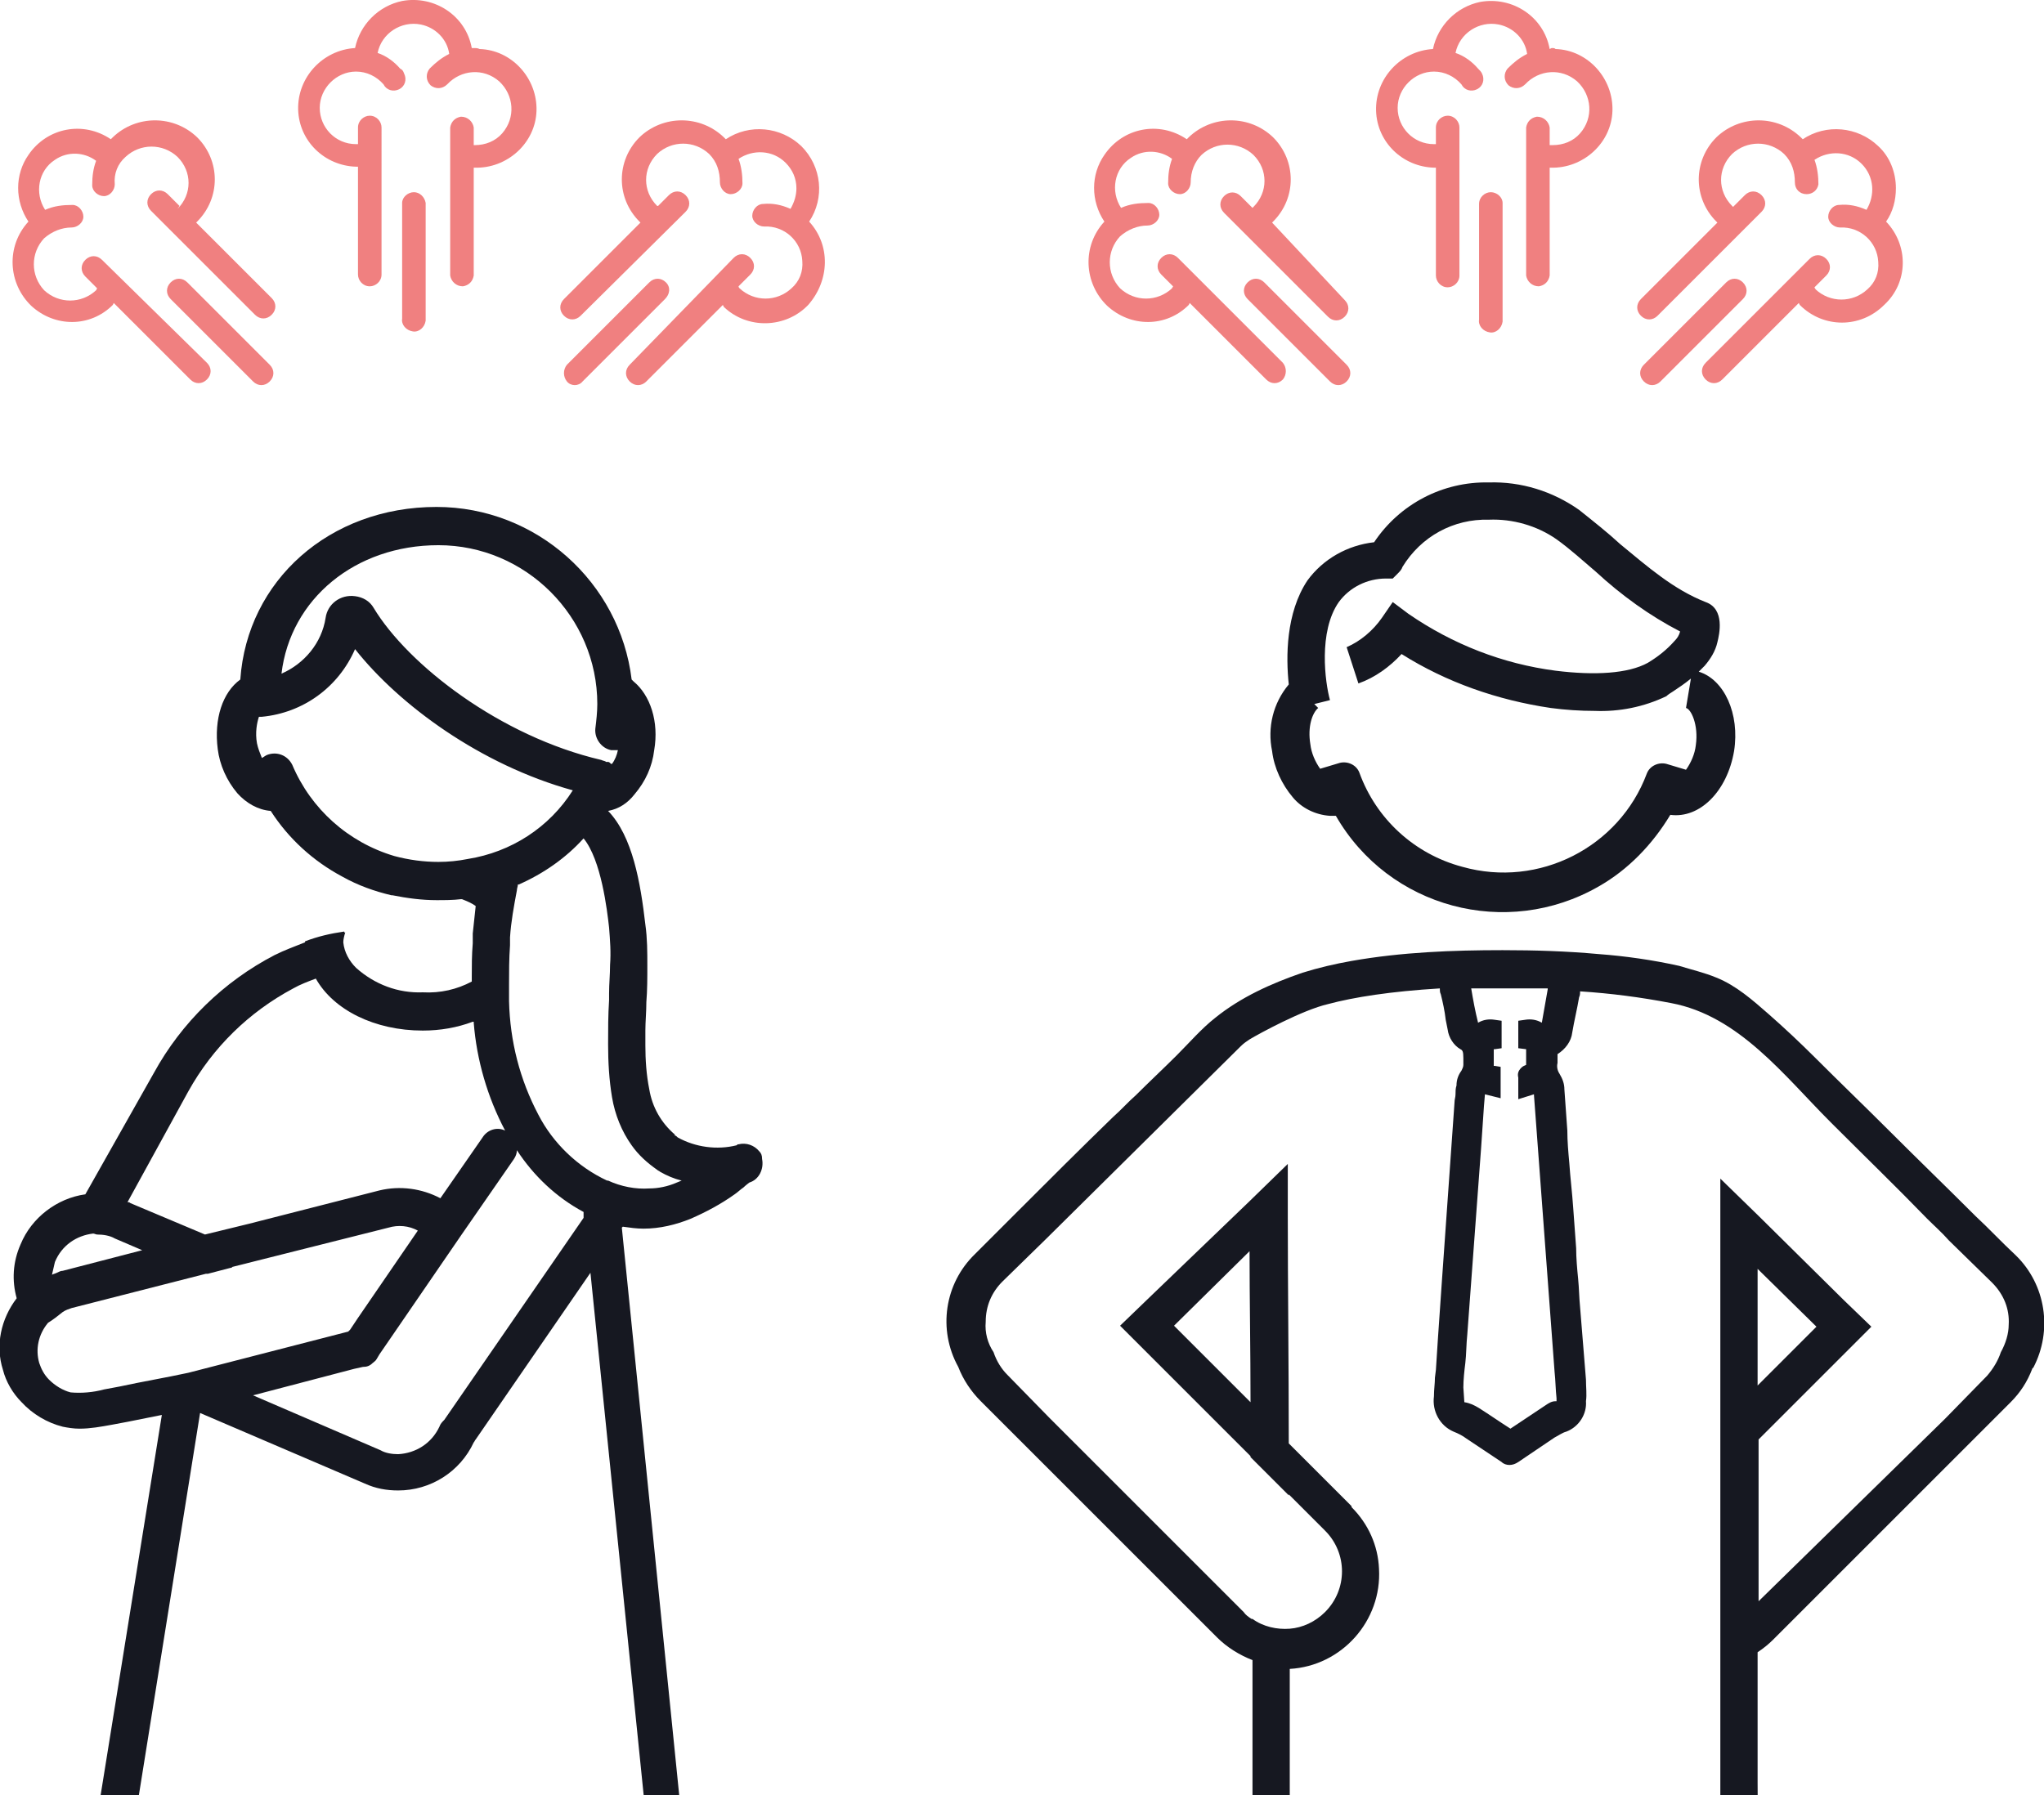 <?xml version="1.0" encoding="utf-8"?>
<!-- Generator: Adobe Illustrator 23.0.2, SVG Export Plug-In . SVG Version: 6.00 Build 0)  -->
<svg version="1.1" id="Layer_1" xmlns="http://www.w3.org/2000/svg" xmlns:xlink="http://www.w3.org/1999/xlink" x="0px" y="0px"
	 viewBox="0 0 208.4 183.1" style="enable-background:new 0 0 208.4 183.1;" xml:space="preserve">
<style type="text/css">
	.st0{fill:#F08080;}
	.st1{fill:#161821;}
</style>
<title>cold shoulder</title>
<g>
	<path class="st0" d="M129.7,22.7l0.1-0.1c2.4-2.4,2.4-6.2,0-8.6c-2.4-2.3-6.2-2.3-8.6,0c-0.1,0.1-0.1,0.1-0.2,0.2
		c-2.8-1.9-6.5-1.2-8.4,1.6c-1.4,2-1.4,4.7,0,6.8c-2.3,2.5-2.1,6.3,0.3,8.6c2.4,2.2,6,2.2,8.3-0.1l0.1-0.2l7.8,7.8
		c0.5,0.5,1.2,0.5,1.7,0c0.4-0.5,0.4-1.2,0-1.7l-10.7-10.7c-0.5-0.5-1.2-0.5-1.7,0c-0.5,0.5-0.5,1.2,0,1.7l1.2,1.2
		c0,0.1-0.1,0.1-0.1,0.2c-1.5,1.4-3.8,1.4-5.3,0c-1.4-1.5-1.4-3.8,0-5.3c0.8-0.7,1.8-1.1,2.8-1.1c0.6,0,1.2-0.5,1.2-1.1
		c0-0.6-0.5-1.2-1.1-1.2l0,0c-1,0-1.9,0.1-2.8,0.5c-1.1-1.7-0.7-4,1-5.1c1.3-0.9,3-0.8,4.2,0.1c-0.3,0.8-0.4,1.6-0.4,2.5
		c0,0.6,0.6,1.1,1.2,1.1c0,0,0,0,0,0c0.6,0,1.1-0.6,1.1-1.2c0,0,0,0,0,0c0-1.1,0.4-2.1,1.1-2.8c1.5-1.4,3.8-1.4,5.3,0
		c1.5,1.5,1.5,3.8,0,5.3l-0.1,0.1l-1.2-1.2c-0.5-0.5-1.2-0.5-1.7,0c-0.5,0.5-0.5,1.2,0,1.7l0,0l10.6,10.6c0.5,0.5,1.2,0.5,1.7,0
		c0.5-0.5,0.5-1.2,0-1.7L129.7,22.7z"/>
	<path class="st0" d="M128.9,28.8c-0.5-0.5-1.2-0.5-1.7,0c-0.5,0.5-0.5,1.2,0,1.7l8.4,8.4c0.5,0.5,1.2,0.5,1.7,0
		c0.5-0.5,0.5-1.2,0-1.7l0,0L128.9,28.8z"/>
	<path class="st0" d="M192.3,22.6c0.7-1,1-2.2,1-3.4c0-1.6-0.6-3.2-1.8-4.3c-2.1-2-5.3-2.3-7.7-0.7c-0.1-0.1-0.1-0.1-0.2-0.2
		c-2.4-2.3-6.2-2.3-8.6,0c-2.4,2.4-2.4,6.2,0,8.6c0,0,0,0,0,0l0.1,0.1l-7.8,7.8c-0.5,0.5-0.5,1.2,0,1.7c0.5,0.5,1.2,0.5,1.7,0l0,0
		l10.6-10.6c0.5-0.5,0.5-1.2,0-1.7c-0.5-0.5-1.2-0.5-1.7,0l-1.2,1.2l-0.1-0.1c-1.5-1.5-1.5-3.8,0-5.3c1.5-1.4,3.8-1.4,5.3,0
		c0.8,0.8,1.1,1.8,1.1,2.9c0,0.7,0.5,1.2,1.2,1.2c0.6,0,1.1-0.4,1.2-1c0-0.8-0.1-1.7-0.4-2.5c1.5-1,3.5-0.9,4.8,0.4
		c1.3,1.3,1.4,3.2,0.5,4.7c-0.9-0.4-1.8-0.6-2.8-0.5c-0.6,0-1.1,0.6-1.1,1.2c0,0.6,0.6,1.1,1.2,1.1l0,0c2.1-0.1,3.8,1.5,3.9,3.5
		c0.1,1.1-0.3,2.1-1.1,2.8c-1.5,1.4-3.8,1.4-5.3,0c0-0.1-0.1-0.1-0.1-0.2l1.2-1.2c0.5-0.5,0.5-1.2,0-1.7c-0.5-0.5-1.2-0.5-1.7,0
		l-10.6,10.6c-0.5,0.5-0.5,1.2,0,1.7c0.5,0.5,1.2,0.5,1.7,0l0,0l7.8-7.8l0.1,0.2c2.4,2.4,6.2,2.4,8.6,0c0,0,0,0,0,0
		C194.6,28.8,194.6,25,192.3,22.6z"/>
	<path class="st0" d="M177.7,28.8c-0.5-0.5-1.2-0.5-1.7,0c0,0,0,0,0,0l-8.4,8.4c-0.5,0.5-0.5,1.2,0,1.7c0.5,0.5,1.2,0.5,1.7,0l0,0
		l8.4-8.4C178.2,30,178.2,29.3,177.7,28.8C177.7,28.8,177.7,28.8,177.7,28.8z"/>
	<path class="st0" d="M158.2,4.9L158,5c-0.6-3.3-3.8-5.4-7.1-4.8c-2.4,0.5-4.3,2.4-4.8,4.8c-3.3,0.2-5.9,3-5.8,6.3
		c0.1,3.2,2.7,5.7,5.9,5.8h0.2v11c0,0.6,0.5,1.2,1.2,1.2c0.6,0,1.2-0.5,1.2-1.2V13c0-0.6-0.5-1.2-1.2-1.2c-0.6,0-1.2,0.5-1.2,1.2
		c0,0,0,0,0,0v1.7c-0.1,0-0.1,0-0.2,0c-2.1,0-3.7-1.7-3.7-3.7s1.7-3.7,3.7-3.7c1.1,0,2.1,0.5,2.8,1.3c0.3,0.6,1,0.8,1.6,0.5
		c0.6-0.3,0.8-1,0.5-1.6c-0.1-0.2-0.2-0.3-0.4-0.5c-0.6-0.7-1.4-1.3-2.3-1.6c0.4-2,2.4-3.3,4.4-2.9c1.5,0.3,2.7,1.5,2.9,3
		c-0.8,0.4-1.4,0.9-2,1.5c-0.4,0.5-0.4,1.2,0.1,1.7c0.5,0.4,1.2,0.4,1.7-0.1l0,0c1.4-1.5,3.7-1.7,5.3-0.3c1.5,1.4,1.7,3.7,0.3,5.3
		c-0.7,0.8-1.7,1.2-2.8,1.2H158V13c-0.1-0.6-0.6-1.1-1.3-1.1c-0.6,0.1-1,0.5-1.1,1.1v15.1c0.1,0.6,0.6,1.1,1.3,1.1
		c0.6-0.1,1-0.5,1.1-1.1v-11h0.1c3.3,0.1,6.2-2.5,6.3-5.8c0.1-3.3-2.5-6.2-5.8-6.3C158.5,4.9,158.4,4.9,158.2,4.9L158.2,4.9z"/>
	<path class="st0" d="M152,19.6c-0.6,0-1.2,0.5-1.2,1.2v11.8c-0.1,0.6,0.4,1.2,1.1,1.3c0.6,0.1,1.2-0.4,1.3-1.1c0-0.1,0-0.1,0-0.2
		V20.7C153.2,20.1,152.6,19.6,152,19.6C152,19.6,152,19.6,152,19.6z"/>
	<path class="st0" d="M20,22.7l0.1-0.1c2.4-2.4,2.4-6.2,0-8.6c-2.4-2.3-6.2-2.3-8.6,0c-0.1,0.1-0.1,0.1-0.2,0.2
		c-2.8-1.9-6.5-1.2-8.4,1.6c-1.4,2-1.4,4.7,0,6.8c-2.3,2.5-2.1,6.3,0.3,8.6c2.4,2.2,6,2.2,8.3-0.1l0.1-0.2l7.8,7.8
		c0.5,0.5,1.2,0.5,1.7,0c0.5-0.5,0.5-1.2,0-1.7L10.4,26.5c-0.5-0.5-1.2-0.5-1.7,0s-0.5,1.2,0,1.7l0,0l1.2,1.2l-0.1,0.2
		c-1.5,1.4-3.8,1.4-5.3,0c-1.4-1.5-1.4-3.8,0-5.3c0.8-0.7,1.8-1.1,2.8-1.1c0.6,0,1.2-0.5,1.2-1.1c0-0.6-0.5-1.2-1.1-1.2
		c-1,0-1.9,0.1-2.8,0.5c-1.1-1.7-0.7-4,1-5.1c1.3-0.9,3-0.8,4.2,0.1c-0.3,0.8-0.4,1.6-0.4,2.5c0,0.6,0.6,1.1,1.2,1.1
		c0.6,0,1.1-0.6,1.1-1.2l0,0c-0.1-1.1,0.3-2.1,1.1-2.8c1.5-1.4,3.8-1.4,5.3,0c1.5,1.5,1.5,3.8,0,5.3L18.3,21l-1.2-1.2
		c-0.5-0.5-1.2-0.5-1.7,0s-0.5,1.2,0,1.7l10.6,10.6c0.5,0.5,1.2,0.5,1.7,0c0.5-0.5,0.5-1.2,0-1.7L20,22.7z"/>
	<path class="st0" d="M19.1,28.8c-0.5-0.5-1.2-0.5-1.7,0c-0.5,0.5-0.5,1.2,0,1.7l8.4,8.4c0.5,0.5,1.2,0.5,1.7,0
		c0.5-0.5,0.5-1.2,0-1.7L19.1,28.8z"/>
	<path class="st0" d="M82.5,22.6c1.6-2.4,1.3-5.6-0.8-7.7c-2.1-2-5.3-2.3-7.7-0.7c-0.1-0.1-0.1-0.1-0.2-0.2c-2.4-2.3-6.2-2.3-8.6,0
		c-2.4,2.4-2.4,6.2,0,8.6c0,0,0,0,0,0l0.1,0.1l-7.8,7.8c-0.5,0.5-0.5,1.2,0,1.7c0.5,0.5,1.2,0.5,1.7,0l10.7-10.6
		c0.5-0.5,0.5-1.2,0-1.7c-0.5-0.5-1.2-0.5-1.7,0L67.1,21L67,21c-1.5-1.5-1.5-3.8,0-5.3c1.5-1.4,3.8-1.4,5.3,0
		c0.8,0.8,1.1,1.8,1.1,2.9c0,0.6,0.5,1.2,1.1,1.2s1.2-0.5,1.2-1.1l0,0c0-0.8-0.1-1.7-0.4-2.5c1.5-1,3.5-0.9,4.8,0.4
		c0.7,0.7,1.1,1.6,1.1,2.6c0,0.7-0.2,1.4-0.6,2.1c-0.9-0.4-1.8-0.6-2.8-0.5c-0.6,0-1.1,0.6-1.1,1.2c0,0.6,0.6,1.1,1.2,1.1l0,0
		c2.1-0.1,3.8,1.5,3.9,3.5c0.1,1.1-0.3,2.1-1.1,2.8c-1.5,1.4-3.8,1.4-5.3,0c0,0-0.1-0.1-0.1-0.2l1.2-1.2c0.5-0.5,0.5-1.2,0-1.7
		c-0.5-0.5-1.2-0.5-1.7,0L64.2,37.2c-0.5,0.5-0.5,1.2,0,1.7c0.5,0.5,1.2,0.5,1.7,0l7.8-7.8l0.1,0.2c2.4,2.3,6.3,2.2,8.6-0.2
		C84.6,28.6,84.7,25,82.5,22.6z"/>
	<path class="st0" d="M67.9,28.8c-0.5-0.5-1.2-0.5-1.7,0c0,0,0,0,0,0l-8.4,8.4c-0.4,0.5-0.4,1.2,0,1.7c0.4,0.5,1.2,0.5,1.6,0
		c0,0,0,0,0,0l8.4-8.4C68.3,30,68.4,29.3,67.9,28.8C67.9,28.8,67.9,28.8,67.9,28.8z"/>
	<path class="st0" d="M48.4,4.9h-0.3c-0.6-3.3-3.8-5.4-7.1-4.8c-2.4,0.5-4.3,2.4-4.8,4.8c-3.3,0.2-5.9,3-5.8,6.3
		c0.1,3.2,2.7,5.7,5.9,5.8h0.2v11c0,0.6,0.5,1.2,1.2,1.2c0.6,0,1.2-0.5,1.2-1.2c0,0,0,0,0,0V13c0-0.6-0.5-1.2-1.2-1.2
		c-0.6,0-1.2,0.5-1.2,1.2c0,0,0,0,0,0v1.7c-0.1,0-0.1,0-0.2,0c-2.1,0-3.7-1.7-3.7-3.7s1.7-3.7,3.7-3.7c1.1,0,2.1,0.5,2.8,1.3
		c0.3,0.6,1,0.8,1.6,0.5c0.6-0.3,0.8-1,0.5-1.6C41.1,7.2,41,7.1,40.8,7c-0.6-0.7-1.4-1.3-2.3-1.6c0.4-2,2.4-3.3,4.4-2.9
		c1.5,0.3,2.7,1.5,2.9,3c-0.8,0.4-1.4,0.9-2,1.5c-0.4,0.5-0.4,1.2,0.1,1.7c0.5,0.4,1.2,0.4,1.7-0.1l0,0c1.4-1.5,3.7-1.7,5.3-0.3
		c1.5,1.4,1.7,3.7,0.3,5.3c-0.7,0.8-1.7,1.2-2.8,1.2h-0.1V13c-0.1-0.6-0.6-1.1-1.3-1.1c-0.6,0.1-1,0.5-1.1,1.1v15.1
		c0.1,0.6,0.6,1.1,1.3,1.1c0.6-0.1,1-0.5,1.1-1.1v-11h0.1c3.3,0.1,6.2-2.5,6.3-5.8c0.1-3.3-2.5-6.2-5.8-6.3
		C48.7,4.9,48.5,4.9,48.4,4.9L48.4,4.9z"/>
	<path class="st0" d="M42.2,19.6c-0.6,0-1.2,0.5-1.2,1.1c0,0,0,0,0,0v11.8c-0.1,0.6,0.4,1.2,1.1,1.3c0.6,0.1,1.2-0.4,1.3-1.1
		c0-0.1,0-0.1,0-0.2V20.7C43.3,20.1,42.8,19.6,42.2,19.6z"/>
	<g>
		<path class="st1" d="M77.4,117.4c-0.5-0.6-1.3-0.9-2.1-0.7c-0.1,0-0.1,0-0.2,0.1c-2,0.5-4.2,0.2-6-0.8c-0.1-0.1-0.2-0.2-0.3-0.2
			c0,0,0-0.1,0-0.1c-1.4-1.2-2.3-2.8-2.6-4.6c-0.3-1.5-0.4-3-0.4-4.5c0-0.5,0-1,0-1.5c0-0.9,0.1-1.9,0.1-2.9
			c0.1-1.2,0.1-2.5,0.1-3.7c0-1.4,0-2.8-0.2-4.2c-0.5-4.3-1.3-9-3.8-11.6c0,0,0,0,0,0c1.1-0.2,2-0.8,2.7-1.7c1.1-1.3,1.8-2.8,2-4.5
			c0.5-2.9-0.4-5.6-2.1-7l-0.2-0.2c-1.2-9.9-9.7-17.6-19.9-17.6c-10.9,0-19.3,7.5-20,17.6c-1.8,1.3-2.7,4-2.3,7.1
			c0.2,1.6,0.9,3.2,2,4.5c0.9,1,2.1,1.7,3.4,1.8c0,0,0,0,0,0c1.8,2.8,4.3,5.1,7.3,6.7c0,0,0,0,0,0c1.6,0.9,3.3,1.5,5,1.9
			c0,0,0.1,0,0.1,0c1.5,0.3,3,0.5,4.5,0.5c0.8,0,1.7,0,2.5-0.1c0,0,0,0,0.1,0c0.5,0.2,1,0.4,1.4,0.7c-0.1,1-0.2,1.9-0.3,2.8
			c0,0.2,0,0.3,0,0.5c0,0,0,0,0,0c0,0.2,0,0.3,0,0.5c-0.1,1.2-0.1,2.3-0.1,3.4l0,0c0,0,0,0,0,0c0,0.2,0,0.3,0,0.5c0,0,0,0,0,0
			c-1.5,0.8-3.2,1.2-5,1.1c-2.5,0.1-4.9-0.8-6.8-2.5c0,0,0,0,0,0c-0.7-0.7-1.2-1.6-1.3-2.6c0-0.3,0.1-0.7,0.2-1c0,0-0.1,0-0.1,0
			c0,0,0-0.1,0-0.1c-1.4,0.2-2.7,0.5-4,1c0,0,0,0.1,0,0.1c-1,0.4-2.1,0.8-3.1,1.3c-5.2,2.7-9.5,6.9-12.3,12l-7,12.4c0,0,0,0,0,0
			c-2.9,0.4-5.5,2.4-6.6,5.1c-0.8,1.8-0.9,3.7-0.4,5.5c0,0,0,0,0,0c-1.6,2.1-2.2,4.8-1.4,7.3c0.3,1.2,1,2.4,1.9,3.3
			c1.1,1.2,2.6,2.1,4.2,2.5c0.5,0.1,1.1,0.2,1.7,0.2c1.1,0,2.2-0.2,3.3-0.4l1.6-0.3l3.5-0.7c0,0,0,0,0,0L4.8,217c0,0.1,0,0.2,0,0.3
			c0,1.1,0.9,1.9,1.9,1.9h9.2h0.1h3.1v70.9c0,5.5,4.4,9.9,9.9,9.9c5.5,0,9.9-4.4,9.9-9.9c0,0,0,0,0,0v-70.9h0.3c0,0.3,0,0.5,0.1,0.8
			l9.5,69.4c0.4,3.4,2.1,6.5,4.9,8.6c1.4,1,3.1,1.6,4.9,1.6c0.6,0,1.2-0.1,1.8-0.2c5.4-1.2,8.9-7.4,8-14l-9-66.1h1.1h0.1h10.2
			c0.5,0,1.1-0.2,1.4-0.6c0.4-0.4,0.5-1,0.5-1.5l-9.3-92l0,0l0.1-0.1h0c0.7,0.1,1.4,0.2,2.1,0.2c1.7,0,3.3-0.4,4.8-1
			c1.6-0.7,3.1-1.5,4.5-2.5c0.3-0.2,0.6-0.5,0.9-0.7c0.2-0.2,0.6-0.5,0.6-0.5c1-0.3,1.5-1.4,1.3-2.4
			C77.7,117.8,77.6,117.6,77.4,117.4z M44.7,55.6c8.9,0,16.2,7.3,16.2,16.2c0,0.8-0.1,1.7-0.2,2.5c-0.1,1,0.6,2,1.6,2.2h0.3
			c0.1,0,0.3,0,0.4,0c-0.1,0.5-0.3,1-0.6,1.4c0,0,0,0-0.1,0c-0.1-0.1-0.2-0.2-0.3-0.2c0,0-0.1,0-0.2,0c0,0,0,0,0,0
			c-0.1-0.1-0.3-0.1-0.5-0.2C51,75.1,41.6,67.8,38.1,62c-0.4-0.7-1.1-1.1-1.9-1.2c-1.5-0.2-2.8,0.8-3,2.2c-0.4,2.6-2.2,4.7-4.5,5.7
			C29.6,61.1,36.2,55.6,44.7,55.6z M29.8,78c-0.5-1-1.6-1.4-2.6-1c-0.2,0.1-0.3,0.2-0.5,0.3c-0.2-0.5-0.4-1-0.5-1.5
			c-0.2-1.1,0-2.1,0.2-2.7c0.1,0,0.2,0,0.3,0c4.2-0.4,7.8-3,9.5-6.9C40.7,71.9,49,78,58.4,80.6c-2.4,3.8-6.3,6.3-10.7,7
			c-1,0.2-2,0.3-3,0.3c-1.5,0-3-0.2-4.5-0.6C35.5,85.9,31.7,82.5,29.8,78z M59.5,123.6c0,0.1,0,0.2,0,0.3l0,0.3l-14.2,20.6
			c-0.2,0.2-0.4,0.4-0.5,0.7c-0.8,1.7-2.4,2.7-4.2,2.8c-0.6,0-1.3-0.1-1.8-0.4l-13-5.6l10.3-2.7l0.9-0.2c0.4,0,0.7-0.1,1-0.4
			c0,0,0,0,0,0c0.1-0.1,0.3-0.2,0.4-0.4l0.3-0.5l1.1-1.6L47,126l5.4-7.8c0.2-0.3,0.3-0.6,0.3-0.9c0,0,0,0,0,0c0,0,0,0,0,0
			C54.4,119.9,56.7,122.1,59.5,123.6z M19.2,111.3c2.5-4.5,6.2-8.1,10.7-10.5c0.7-0.4,1.5-0.7,2.3-1c0,0,0,0,0,0
			c1.8,3.2,6,5.3,10.9,5.3c1.8,0,3.5-0.3,5.1-0.9c0,0,0.1,0,0.1,0c0,0,0,0,0,0.1c0.3,3.8,1.4,7.6,3.2,11c0,0,0,0,0,0c0,0,0,0,0,0
			c-0.8-0.4-1.8-0.1-2.3,0.7l-4.3,6.2c0,0,0,0,0,0c-1.9-1-4.1-1.3-6.2-0.8l-13.3,3.4l-4.1,1l-0.4,0.1l0,0l-7.6-3.2
			c-0.1-0.1-0.2-0.1-0.3-0.1L19.2,111.3z M9.5,125.8c0.1,0,0.3,0.1,0.4,0.1c0.6,0,1.3,0.1,1.8,0.4l2.8,1.2l-8.1,2.1
			c-0.2,0-0.4,0.1-0.6,0.2c-0.2,0.1-0.3,0.1-0.5,0.2c0,0,0,0,0,0c0.1-0.4,0.2-0.9,0.3-1.3C6.3,127,7.8,126,9.5,125.8z M12.2,141.4
			l-1.6,0.3c-1.1,0.3-2.3,0.4-3.4,0.3c-0.8-0.2-1.6-0.7-2.2-1.3c-0.5-0.5-0.8-1.1-1-1.7c-0.4-1.4-0.1-2.9,0.9-4.1
			c0.5-0.3,1-0.7,1.5-1.1c0.3-0.2,0.6-0.3,0.9-0.4l13.7-3.5h0l0.1,0c0,0,0.1,0,0.1,0l2.3-0.6c0.1,0,0.1,0,0.2-0.1l15.9-4
			c1-0.3,2.1-0.2,3,0.3l-6.1,8.9l-0.8,1.2l-0.2,0.2l-16.3,4.2C16.9,140.5,14.5,140.9,12.2,141.4z M66.4,215.4c-0.1,0-0.3,0-0.4,0h-7
			c0,0,0,0,0,0h-4c0.1,0.4,0.2,0.7,0.2,1.1l0.4,2.8l9.1,66.6c0.1,0.5,0.1,1,0.1,1.5c0,4-2.1,7.5-5.1,8.2c-1.3,0.3-2.6,0-3.6-0.8
			c-1.9-1.4-3-3.6-3.3-5.9l-9.5-69.4c0-0.1,0-0.2,0-0.3h0c-0.1-1.3-0.1-2.6,0.2-3.9h0h-4H39h-3.9v3.9v70.9c0,3.3-2.7,6-6,6
			c-3.3,0-6-2.7-6-6v-70.9v-3.9h-3.9v0l-7.4,0c-0.1,0-0.3,0-0.4,0H9l11.4-71.2l16.8,7.2c1.1,0.5,2.2,0.7,3.4,0.7
			c3.3,0,6.3-1.9,7.7-4.9c0.1-0.1,0.1-0.2,0.2-0.3l11.7-17l8.7,85.4H66.4z M69,120.6c-0.9,0.4-1.9,0.6-2.8,0.6l0,0
			c-1.4,0.1-2.9-0.2-4.2-0.8l0,0c0,0,0,0-0.1,0c-3-1.4-5.5-3.8-7-6.7c-1.9-3.6-2.9-7.5-3-11.6c0,0,0,0,0,0c0-0.5,0-1.1,0-1.6
			c0,0,0,0,0-0.1c0,0,0,0,0,0c0-1.3,0-2.6,0.1-4l0,0c0-0.1,0-0.2,0-0.2c0-0.1,0-0.3,0-0.4c0-0.1,0-0.2,0-0.2
			c0.1-1.6,0.4-3.2,0.7-4.8c0,0,0,0,0,0c0-0.2,0.1-0.4,0.1-0.6l0,0l0.1,0c2.5-1.1,4.8-2.7,6.6-4.7c1.8,2.2,2.4,7.3,2.6,9.1
			c0.1,1.3,0.2,2.5,0.1,3.8c0,1-0.1,1.9-0.1,2.9v0.7c-0.1,1.5-0.1,3-0.1,4.5c0,1.8,0.1,3.6,0.4,5.4c0.3,1.8,1,3.5,2,4.9
			c0.7,1,1.6,1.8,2.6,2.5c0.1,0.1,0.2,0.1,0.3,0.2c0.7,0.4,1.4,0.7,2.2,0.9L69,120.6z"/>
		<path class="st1" d="M129.7,76.6c0.2,1.7,1,3.4,2.1,4.7c0.9,1.1,2.3,1.8,3.8,1.9c0.2,0,0.4,0,0.6,0c5.4,9.4,17.4,12.6,26.8,7.2
			c3-1.7,5.5-4.3,7.3-7.3c3,0.4,5.8-2.4,6.5-6.5c0.6-3.8-1-7.3-3.6-8.1c0.2-0.2,0.4-0.4,0.6-0.6c0.6-0.7,1.1-1.5,1.3-2.4
			c0.2-0.8,0.8-3.4-1.2-4.1c-3.3-1.3-5.9-3.6-8.7-5.9c-1.3-1.2-2.7-2.3-4.2-3.5c-2.7-1.9-5.9-2.9-9.2-2.8c-4.7-0.1-9.1,2.2-11.7,6.1
			c-2.7,0.3-5.2,1.7-6.8,3.9c-2.2,3.3-2.2,7.8-1.9,10.6C129.8,71.7,129.2,74.2,129.7,76.6z M170.6,70.5c0.6-0.4,1.2-0.8,1.8-1.3
			l-0.5,3c0.5,0.1,1.3,1.7,1,3.8c-0.1,0.9-0.5,1.8-1,2.5l-2-0.6c-0.8-0.2-1.7,0.2-2,1c-2.8,7.5-11,11.7-18.8,9.5
			c-4.9-1.3-8.8-4.9-10.5-9.6c-0.3-0.8-1.2-1.2-2-1l-2,0.6c-0.5-0.7-0.9-1.6-1-2.5c-0.3-1.8,0.2-3.2,0.8-3.7l-0.4-0.4l1.6-0.4
			c-0.5-1.8-1.2-7,0.9-10c1.1-1.5,2.9-2.4,4.8-2.4L142,59l0.5-0.5c0.2-0.2,0.4-0.4,0.5-0.7c1.9-3.1,5.2-4.9,8.8-4.8
			c2.4-0.1,4.9,0.6,6.9,2c1.4,1,2.7,2.2,4,3.3c2.6,2.4,5.5,4.5,8.6,6.1c-0.1,0.4-0.3,0.7-0.6,1c-0.8,0.9-1.7,1.6-2.7,2.2
			c-2,1.1-5.4,1.3-9.4,0.8c-5.4-0.7-10.5-2.7-15-5.8l-1.6-1.2l-1.1,1.6c-0.9,1.3-2.2,2.4-3.6,3l1.2,3.7c1.7-0.6,3.2-1.7,4.4-3
			c4.6,2.9,9.8,4.7,15.2,5.5c1.5,0.2,3,0.3,4.5,0.3c2.5,0.1,5-0.4,7.3-1.5C170.1,70.8,170.3,70.7,170.6,70.5"/>
		<path class="st1" d="M205.5,128c-1.4-1.3-2.7-2.7-4.1-4c-2.9-2.9-5.9-5.8-8.8-8.7c-2.5-2.5-5-4.9-7.5-7.4
			c-1.5-1.5-3.2-3.1-4.8-4.5c-1.6-1.4-3.3-2.9-5.3-3.7c-1.2-0.5-2.5-0.8-3.8-1.2c-2.7-0.6-5.5-1-8.2-1.2c-3.3-0.3-6.5-0.4-9.8-0.4
			c-5.1,0-10.3,0.2-15.4,1.1c-1.7,0.3-3.4,0.7-5,1.2c-3.2,1.1-6.3,2.5-8.9,4.6c-1.4,1.1-2.6,2.5-3.9,3.8c-1.4,1.4-2.8,2.7-4.2,4.1
			c-0.8,0.7-1.5,1.5-2.3,2.2c-3.3,3.2-6.6,6.5-9.8,9.7c-1.4,1.4-2.9,2.9-4.3,4.3c-3.1,3-3.8,7.7-1.7,11.5c0.5,1.3,1.3,2.5,2.3,3.5
			l24.1,24.1c1,1,2.3,1.8,3.6,2.3c0,5.5,0,10.3,0,13.9c0,24-4.8,96.2-4.9,96.9v0.1c0,8.7,6.3,15.8,13.9,15.8c7.7,0,13.9-7,13.9-15.7
			l1.2-87.4c0-0.2,0.1-0.3,0-0.3h2.4c0.1,0.1,0.1,0.2,0.1,0.3l1.5,87.4c0,8.7,6.3,15.8,13.9,15.8c7.7,0,13.9-7,13.9-15.8
			c0-0.8-4.4-74.6-4.4-98.5v-13.3c0,0,0,0,0,0c0.6-0.4,1.1-0.8,1.6-1.3L205,143c1-1,1.7-2.1,2.2-3.4c0,0,0-0.1,0.1-0.1
			C209.3,135.7,208.6,131,205.5,128z M149.2,141.5c0-0.8,0.1-1.7,0.2-2.5c0.1-0.8,0.1-2,0.2-2.9l1.4-18.9c0.1-1.5,0.2-2.9,0.3-4.4
			l0.1-1.2l1.6,0.4v-3.2l-0.6-0.1h-0.1v-0.1c0-0.3,0-0.6,0-1V107c0,0,0.1,0,0.1,0l0.7-0.1v-2.8l-0.7-0.1c-0.6-0.1-1.2,0-1.7,0.3
			c-0.3-1.2-0.5-2.3-0.7-3.5h0.1c2.5,0,5,0,7.6,0h0.1c0,0,0,0.1,0,0.1l-0.6,3.4c-0.5-0.3-1.1-0.4-1.7-0.3l-0.7,0.1v2.8l0.8,0.1
			c0,0.4,0,0.8,0,1.2v0.4c-0.2,0.1-0.3,0.1-0.5,0.3c-0.3,0.3-0.4,0.6-0.3,1v2.2l1.6-0.5c0,0,0,0.1,0,0.1l2.1,28.2
			c0.1,0.9,0.1,1.8,0.2,2.7c0,0.1,0,0.2,0,0.3h-0.1c-0.4,0-0.7,0.2-1,0.4l-3.6,2.4c-1.1-0.7-2.1-1.4-3.2-2.1
			c-0.5-0.3-0.9-0.5-1.5-0.6L149.2,141.5z M185.2,135.3L185.2,135.3l-6,6v-11.9L185.2,135.3z M179.3,163.3L179.3,163.3l0-16.5
			l11.5-11.5l-2.8-2.7c0,0-8.7-8.6-8.7-8.6c0,0-3.9-3.8-3.9-3.8c0,0,0,5.5,0,5.5v19.6l0,0v5.5l0,0v32.6c0.1,12.8,1.2,36.9,2.2,57.9
			c1.1,21,2.1,38.9,2.1,39.2c0,6.5-4.5,11.9-10,11.9c-5.5,0-10-5.3-10-11.9l-1.5-87.4c0-2.2-1.7-4-3.9-4.1h-2.5
			c-2.2,0.1-3.9,1.9-3.9,4.1l-1.2,87.4c0,6.5-4.5,11.9-10,11.9c-5.5,0-10-5.3-10.1-11.8c0.2-2.6,4.9-73.3,4.9-97.1c0-3.4,0-8,0-13.3
			c5.3-0.3,9.4-4.9,9.1-10.2c-0.1-2.4-1.1-4.6-2.8-6.3l0-0.1l-6.4-6.4c0-8.1-0.1-16.2-0.1-23.1c0-1.9,0-3.7,0-5.4l-3.9,3.8
			L117,132.5l-2.8,2.7l13.3,13.3c0,0,0,0,0,0.1l3.9,3.9c0,0,0,0,0-0.1l3.7,3.7c2.3,2.3,2.3,6,0,8.3c-1,1-2.3,1.6-3.6,1.7
			c-1.3,0.1-2.7-0.2-3.8-1c0,0,0,0,0,0c0,0,0,0-0.1,0c-0.3-0.2-0.6-0.4-0.8-0.7L107,144.6l-4.3-4.4c-0.6-0.6-1.1-1.4-1.4-2.3
			c-0.6-0.9-0.9-2-0.8-3.1c0-1.6,0.6-3,1.7-4.1l4.4-4.3l19.9-19.7c0.3-0.3,0.6-0.5,0.9-0.7c1-0.6,5.4-3,8-3.6c0,0,0,0,0,0
			c0,0,0,0,0,0c2.6-0.7,6.4-1.3,11.4-1.6c0,0.2,0,0.4,0.1,0.6c0.2,0.8,0.4,1.7,0.5,2.6l0.2,1c0.1,0.8,0.6,1.6,1.3,2
			c0.2,0.1,0.3,0.2,0.3,0.9c0,0.2,0,0.4,0,0.7c0,0.2-0.1,0.4-0.2,0.6c-0.3,0.4-0.5,0.9-0.5,1.5c-0.1,0.3-0.1,0.6-0.1,0.9
			c0,0.3-0.1,0.5-0.1,0.8l-1.3,18.4l-0.4,5.8l-0.2,3.1l-0.1,0.8c0,0.6-0.1,1.2-0.1,1.9c-0.2,1.5,0.6,3,2,3.6
			c0.5,0.2,0.9,0.4,1.3,0.7c1.2,0.8,2.4,1.6,3.6,2.4c0.2,0.2,0.5,0.3,0.8,0.3c0.3,0,0.6-0.1,0.9-0.3c1.2-0.8,2.5-1.7,3.7-2.5
			c0.4-0.2,0.8-0.5,1.2-0.6c1.3-0.5,2.1-1.8,2-3.1c0.1-0.7,0-1.4,0-2.2l-0.6-7.4c-0.1-1-0.1-1.9-0.2-2.9c-0.1-1-0.2-2.1-0.2-3.1
			l-0.3-4.1c-0.1-1.5-0.3-3.1-0.4-4.6c-0.1-1.1-0.2-2.2-0.2-3.3c-0.1-1.4-0.2-2.8-0.3-4.2c0-0.6-0.2-1.1-0.5-1.6
			c-0.2-0.3-0.3-0.7-0.2-1.1c0-0.3,0-0.6,0-0.9c0.8-0.5,1.4-1.3,1.5-2.2c0.2-1.2,0.5-2.4,0.7-3.6c0.1-0.2,0.1-0.4,0.1-0.6
			c3.1,0.2,6.2,0.6,9.3,1.2c6.9,1.3,11.5,7.4,16.2,12.1c0.2,0.2,0.4,0.4,0.5,0.5c3.1,3.1,6.3,6.2,9.4,9.4c0.7,0.7,1.5,1.4,2.2,2.2
			c0,0,0,0,0,0c0,0,0,0,0,0l4.4,4.3c1.2,1.2,1.8,2.7,1.7,4.3c0,0.9-0.3,1.9-0.8,2.8c-0.3,0.9-0.8,1.7-1.4,2.4l-4.3,4.4L179.3,163.3z
			 M127.4,127.6C127.4,127.7,127.4,127.7,127.4,127.6c0,4.8,0.1,10.1,0.1,15.4l-7.8-7.8L127.4,127.6z"/>
	</g>
</g>
</svg>
